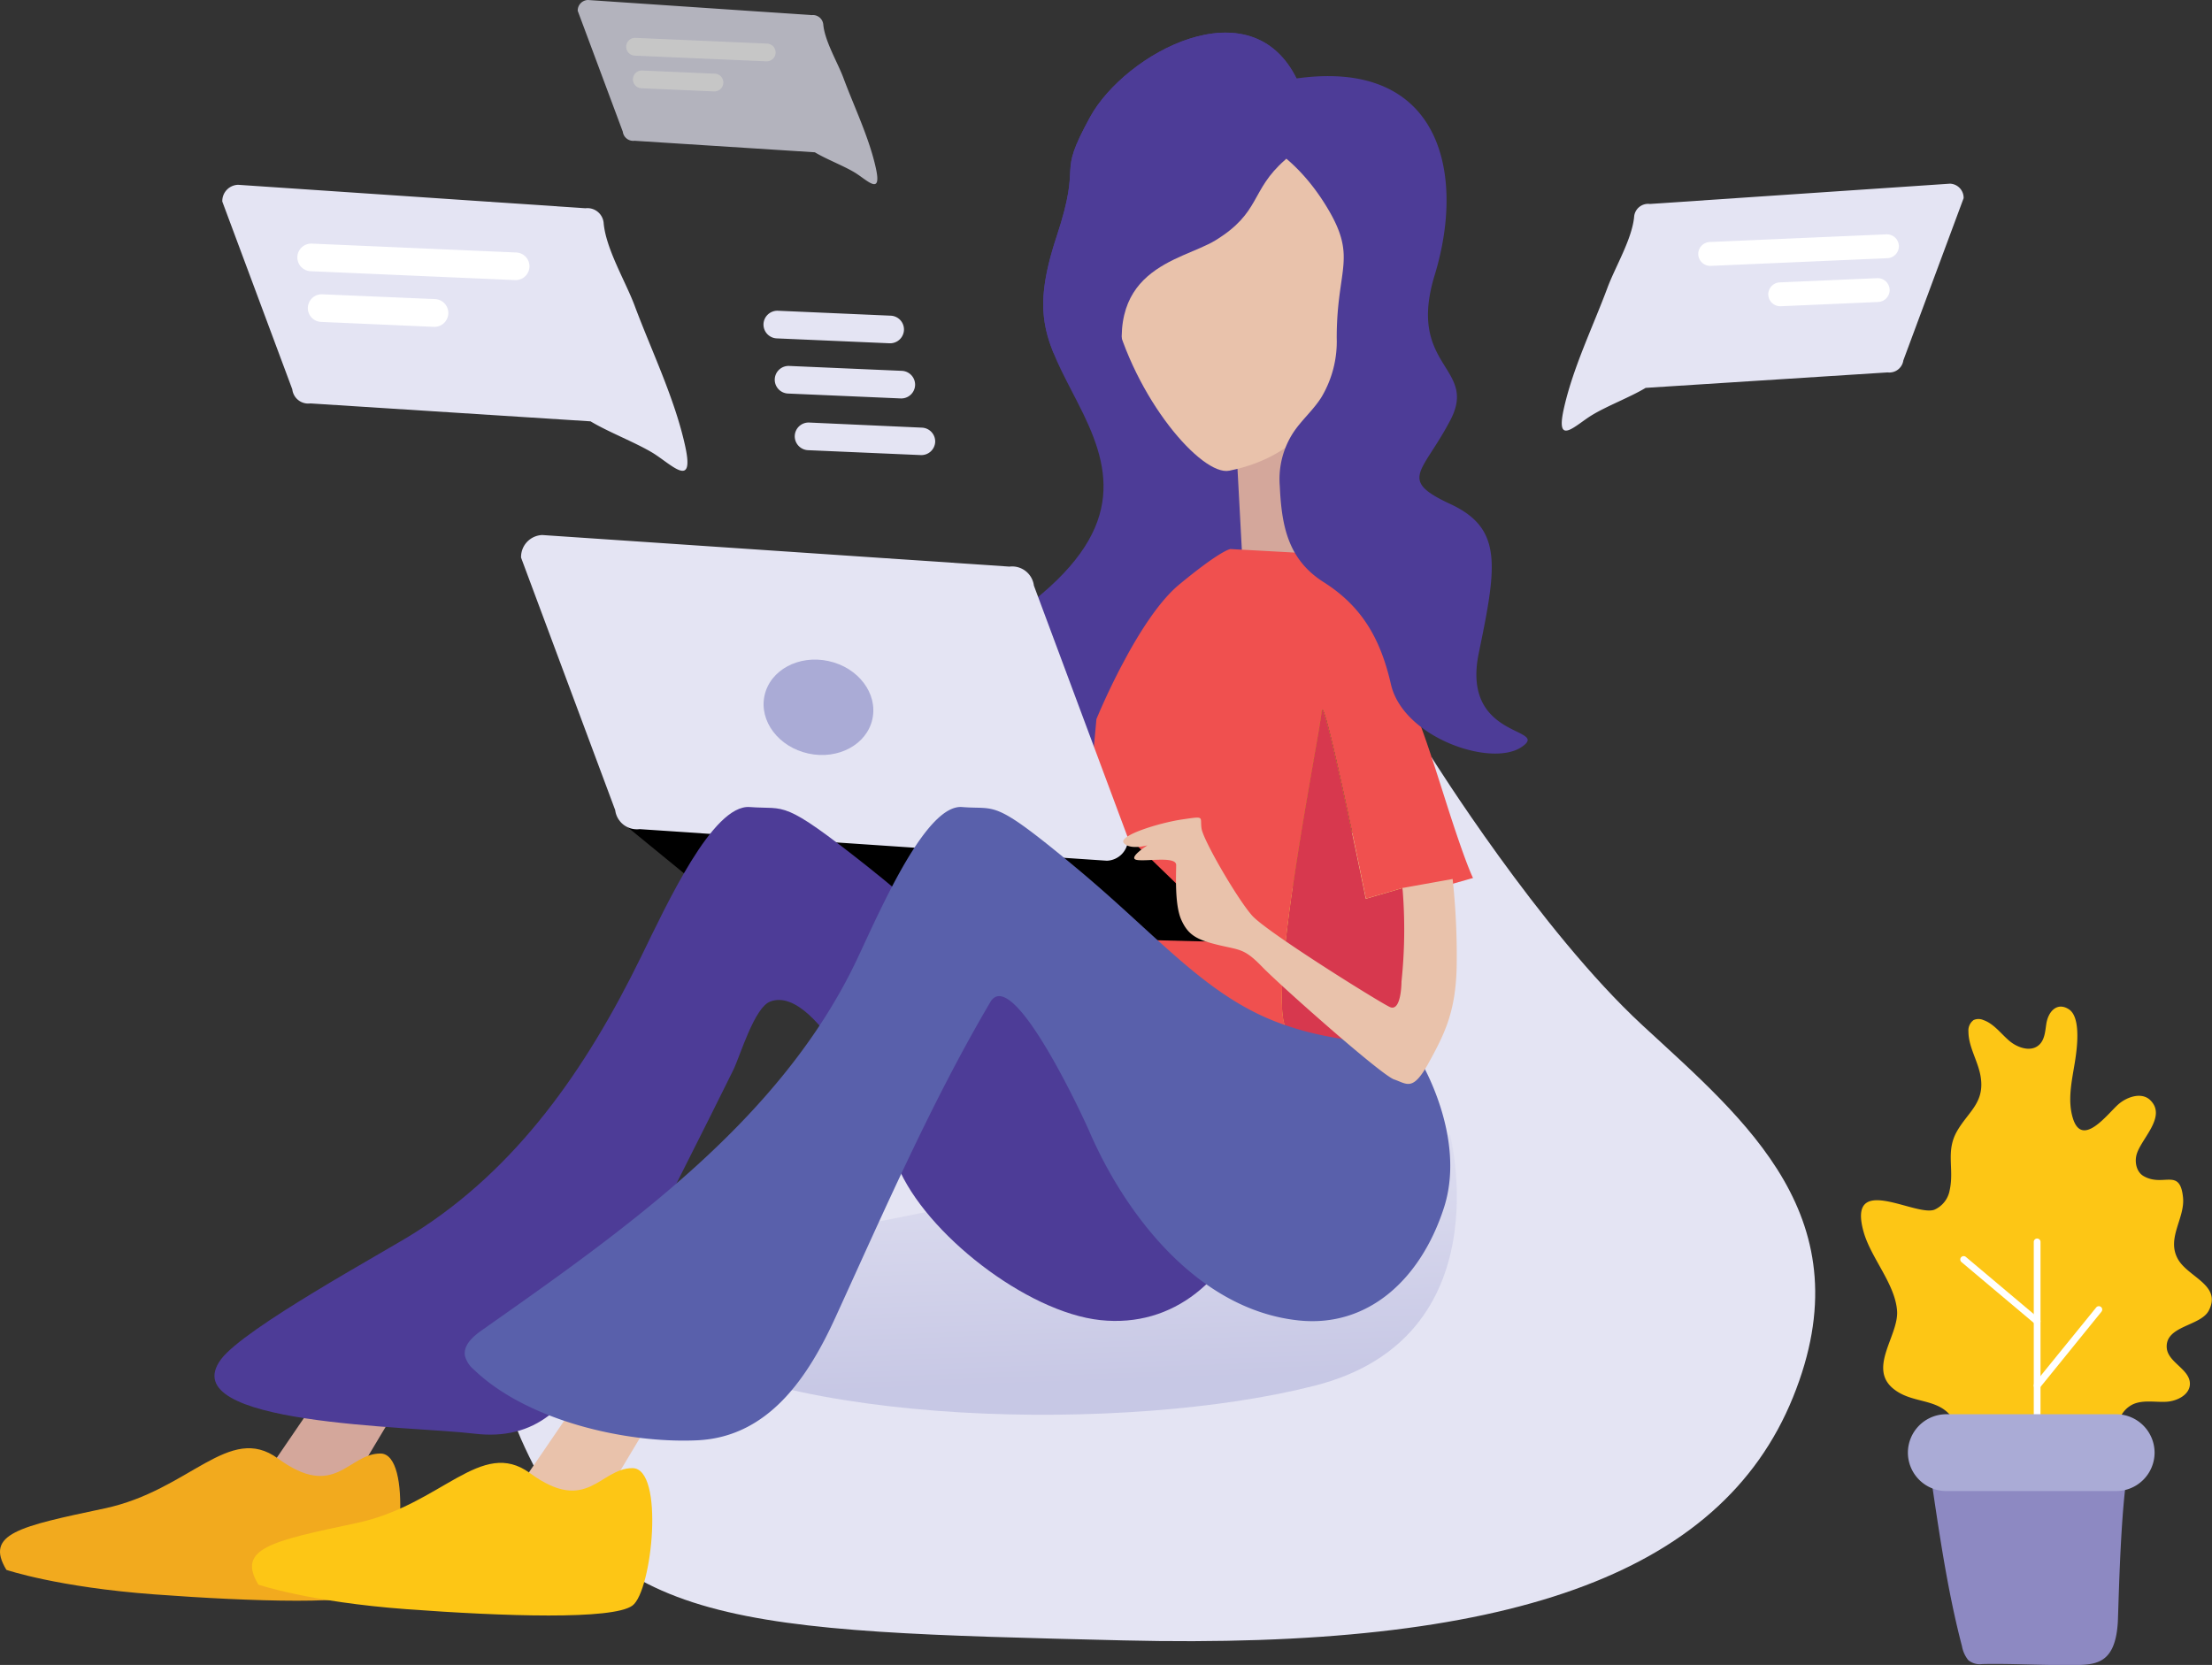 <svg id="Layer_1" data-name="Layer 1" xmlns="http://www.w3.org/2000/svg" xmlns:xlink="http://www.w3.org/1999/xlink" viewBox="0 0 550.55 414.44"><rect x="0" y="0" width="550.55" height="414.44" fill="#333333" stroke="none"/><defs><style>.cls-1{fill:#e4e4f3;}.cls-2{isolation:isolate;opacity:0.49;fill:url(#linear-gradient);}.cls-3{fill:#fdc615;}.cls-4{fill:#fff;}.cls-5{fill:#8d89c2;}.cls-6{fill:#aaabd6;}.cls-7{fill:#4d3c97;}.cls-8{fill:#d4a79b;}.cls-9{fill:#f0504f;}.cls-10{fill:url(#linear-gradient-2);}.cls-11{fill:#d7384e;}.cls-12{fill:#f2aa1e;}.cls-13{fill:#e9c2ab;}.cls-14{fill:#5960ab;}.cls-15{opacity:0.72;}</style><linearGradient id="linear-gradient" x1="1.01" y1="614.14" x2="0.96" y2="614.61" gradientTransform="matrix(455.97, 0, 0, -155.3, -103.32, 95829.37)" gradientUnits="userSpaceOnUse"><stop offset="0" stop-color="#aaabd6"/><stop offset="1" stop-color="#e4e4f3"/></linearGradient><linearGradient id="linear-gradient-2" x1="-46.09" y1="620.72" x2="-49.9" y2="625.03" gradientTransform="matrix(7.37, 0, 0, -23.56, 780.67, 14980.35)" xlink:href="#linear-gradient"/></defs><g id="_1_Working_remotely" data-name=" 1 Working remotely"><g id="Background"><g id="Chair"><path id="Path" class="cls-1" d="M442.85,298.08s26.84,43,52.5,66.72,55.51,48,37.43,92.57-71.39,62.84-166.71,60.51-129-2.83-149.87-50.12,48.66-57.89,96.19-72.27S442.85,298.08,442.85,298.08Z" transform="translate(-86.52 -109.55)"/><path id="Path-2" class="cls-2" d="M447.43,392s13.08,50.47-33.54,62.44-133.58,10.22-166.33-13.09S447.43,392,447.43,392Z" transform="translate(-86.52 -109.55)"/></g></g><g id="Nature"><g id="Plant"><g id="Group"><path id="Path-3" class="cls-3" d="M568.78,479.35a12.36,12.36,0,0,0,5-14.18c-3-8.35-10.6-5.53-16-9.92-6.4-5.16,1.33-13.28.91-19.38-.47-6.71-6.51-13.19-8.33-19.67-4.17-14.9,12.77-3.78,17.6-5.52a6.54,6.54,0,0,0,3.82-4.86c1.18-5.35-1.07-9.68,1.86-14.75,2.83-4.89,7-7.1,5.81-13.75-.68-3.76-3-7.21-3-11a3.21,3.21,0,0,1,1.29-2.86,3,3,0,0,1,2.42,0c2.61.91,4.32,3.34,6.42,5.14s5.48,2.92,7.5,1c1.34-1.26,1.47-3.3,1.74-5.12.49-3.29,2.8-5.57,5.66-3.67,3.12,2.07,1.93,10.22,1.46,13.14-.75,4.64-1.88,9.45-.5,13.94,2.28,7.43,8.5-.89,11.21-3.35,2.22-2,5.94-3.23,8.07-1.12,4.25,4.19-2.58,9.79-3.48,13.76-.43,1.89.12,4.15,1.8,5.12,4.92,2.84,9.07-2.23,9.82,5.35.51,5.19-4.19,10.13-1.27,15.32,2.54,4.54,11,6.46,7.67,12.83-2.06,3.9-10.91,3.73-10.45,9.29.31,3.62,5.75,5.26,5.76,8.9,0,2.74-3.18,4.35-5.92,4.49s-5.61-.5-8.13.57a6.63,6.63,0,0,0-3.64,7.71c.78,2.59,3.19,4.95,2.43,7.54-.91,3.12-5.24,3.24-8.45,2.74C594.78,475,580.74,473.59,568.78,479.35Z" transform="translate(-86.52 -109.55)"/><path id="Path-4" class="cls-4" d="M593.55,478.06a.84.84,0,0,1-.84-.84h0V418.69a.84.84,0,1,1,1.68,0v58.53a.84.84,0,0,1-.83.84Z" transform="translate(-86.52 -109.55)"/><path id="Path-5" class="cls-4" d="M593.55,455.28a.84.84,0,0,1-.84-.85.86.86,0,0,1,.19-.53L608.25,435a.84.84,0,0,1,1.31,1.06L594.21,455A.9.9,0,0,1,593.55,455.28Z" transform="translate(-86.52 -109.55)"/><path id="Path-6" class="cls-4" d="M593.55,439.3a.82.82,0,0,1-.54-.2l-18.3-15.4a.84.84,0,0,1-.09-1.18.85.85,0,0,1,1.17-.11l18.3,15.4a.84.84,0,0,1,.1,1.18A.81.81,0,0,1,593.55,439.3Z" transform="translate(-86.52 -109.55)"/></g><g id="Group-2"><path id="Path-7" class="cls-5" d="M566.22,471.15c2.4,16,4.57,32.73,8.62,48.17a7.72,7.72,0,0,0,1.55,3.45,4.44,4.44,0,0,0,3.48,1c7-.16,14,.29,21,.24,6.6,0,12,.5,12.75-10.47.23-3.8.84-42.36,4.34-42.36Z" transform="translate(-86.52 -109.55)"/><path id="Path-8" class="cls-6" d="M613.22,480.71H570.94a9.59,9.59,0,0,1-9.56-9.56h0a9.59,9.59,0,0,1,9.56-9.57h42.28a9.59,9.59,0,0,1,9.56,9.57h0A9.59,9.59,0,0,1,613.22,480.71Z" transform="translate(-86.52 -109.55)"/></g></g></g><g id="Characters"><g id="Woman"><path id="Hair" class="cls-7" d="M409.41,129.52s5.54,12.31-3.11,19.89-20.43,1.58-31.85,8.52-10.19,15.17-4.95,33.48c6.23,21.79,13,21.14,19.16,22.71s7.94,18.63,8.63,26.52,1.73,13.26-20.07,24-9.91,27.15-7.73,48.43c2.42,23.54-25.51,37.12-30.35,42.8s-16.27,6.63-22.5-5.36,25.43-20.83,22.67-40.09-19.68-32.21,4.2-51.15,19.17-34.09,11.21-49.56-11.77-21.47-5.2-41.36-.34-13.89,8.31-29.67S398,105.53,409.41,129.52Z" transform="translate(-86.52 -109.55)"/><path id="Neck" class="cls-8" d="M394.35,223l1.74,32.41,25.37,9.78S406.2,242.83,408.79,223,394.35,223,394.35,223Z" transform="translate(-86.52 -109.55)"/><g id="Body"><path id="Path-9" class="cls-9" d="M453.15,328.1s-1.69-3.08-6.73-18.92-6.87-21.73-13.88-37.06S411,247.22,411,247.22l-18.23-1s-2.24.14-12.75,8.83-20.61,33.51-20.61,33.51l-4.48,49.35,31.54,23.27,22.3,8a16.1,16.1,0,0,1-2.48-4.55c-3.74-11.11,8.78-72.6,9.2-78.07s11,46.69,11,46.69l9.17-2.66,6.29,20.05,3.94-20.48Z" transform="translate(-86.52 -109.55)"/><path id="Path-10" class="cls-10" d="M443.19,354.74l-1.27-4.06-2,10.58Z" transform="translate(-86.52 -109.55)"/><path id="Path-11" class="cls-3" d="M426.45,333.29s-10.59-52.15-11-46.68-12.94,67-9.2,78.06a16.3,16.3,0,0,0,2.48,4.56l22.94,8.26,8.23-16.23,2-10.58-6.3-20.06Z" transform="translate(-86.52 -109.55)"/><path id="Path-12" class="cls-11" d="M426.45,333.29s-10.59-52.15-11-46.68-12.94,67-9.2,78.06a16.3,16.3,0,0,0,2.48,4.56l22.94,8.26,8.23-16.23,2-10.58-6.3-20.06Z" transform="translate(-86.52 -109.55)"/></g></g></g><g id="UI"><g id="Laptop"><path id="Path-13" d="M240.56,313.68l128.8,6.21,25,24.21-120.3-3Z" transform="translate(-86.52 -109.55)"/><g id="Group-3"><path id="Path-14" class="cls-1" d="M362,323.8l-116.27-7.86a5.45,5.45,0,0,1-6.09-4.73l-23.43-62.86a5.47,5.47,0,0,1,5.28-5.62l116.27,7.86a5.46,5.46,0,0,1,6.09,4.73l23.43,62.87A5.46,5.46,0,0,1,362,323.8Z" transform="translate(-86.52 -109.55)"/><ellipse id="Oval" class="cls-6" cx="290.25" cy="285.62" rx="11.78" ry="13.74" transform="translate(-137.03 399.04) rotate(-77.74)"/></g></g></g><g id="Characters-2" data-name="Characters"><g id="Woman-2" data-name="Woman"><g id="Leg"><path id="Skin" class="cls-8" d="M187.58,425.31,154.7,473.46l15,12.65L201,433.83S193.81,425.75,187.58,425.31Z" transform="translate(-86.52 -109.55)"/><path id="Shoe" class="cls-12" d="M88.11,500.32s12.65,4.32,36.89,6.11,51.28,2.7,56.2-.89,8.08-34.18,0-34.18-11.22,11.69-25.47,1.26c-12.2-8.94-21.95,7.91-43.2,12.41S82.67,491.32,88.11,500.32Z" transform="translate(-86.52 -109.55)"/><path id="Leg-2" data-name="Leg" class="cls-7" d="M392.23,373.24c-2.9-5.46-18.62-2.38-37.47-9.39s-31-21.73-52.43-38.69-19.95-14-29.19-14.72S252.46,334.69,246,347.87c-13.59,27.76-30.79,52.56-56.49,68.69-7.8,4.91-42.2,23.56-48,31.37-12.11,16.44,47.41,16.58,63,18.48,15.4,1.88,24-6.88,30.27-20.7,7.11-15.78,14.89-31.21,22.67-46.65,3.88-7.72,7.79-15.44,11.6-23.2,1.64-3.35,5.2-15.49,9.16-17,12.2-4.64,28.29,32.53,31.72,40.88,6.89,16.82,32.12,36.45,50.45,38.41s32.12-10.23,38.13-28S392.23,373.24,392.23,373.24Z" transform="translate(-86.52 -109.55)"/></g><g id="Leg-3" data-name="Leg"><path id="Skin-2" data-name="Skin" class="cls-13" d="M250.3,429l-32.88,48.15,15,12.65,31.32-52.28S256.53,429.4,250.3,429Z" transform="translate(-86.52 -109.55)"/><path id="Shoe-2" data-name="Shoe" class="cls-3" d="M150.83,504s12.65,4.32,36.88,6.11,51.29,2.7,56.21-.89S252,475,243.92,475s-11.22,11.69-25.47,1.26c-12.2-8.94-21.95,7.91-43.2,12.41S145.39,495,150.83,504Z" transform="translate(-86.52 -109.55)"/><path id="Leg-4" data-name="Leg" class="cls-14" d="M439.83,373.24c-2.78-5.46-17.81-2.38-35.82-9.39s-29.65-21.73-50.12-38.69-19.07-14-27.9-14.72-19.77,24.25-25.94,37.43c-19,40.55-58,67.76-93.58,92.79-2.21,1.56-4.68,3.72-4.23,6.38a6.64,6.64,0,0,0,2.2,3.41c13.18,12.73,37.89,18.45,55.64,17.62s27.58-15.75,34.33-30.5C306.49,411.18,318.28,384,333,359c5.51-9.4,23.08,28.56,24.61,32.09,9.1,21.1,27.17,44.35,51.84,47.11,17.52,2,30.7-10.23,36.45-28S439.83,373.24,439.83,373.24Z" transform="translate(-86.52 -109.55)"/></g><path id="Face" class="cls-13" d="M371.68,154s-13.55,10-8.16,32.45,22.16,41.62,28.93,40.27c18.71-3.74,25.27-17,31.76-28.31,8-13.91-7.84-47.85-7.84-47.85l-14.92-8.05Z" transform="translate(-86.52 -109.55)"/><g id="Hair-2" data-name="Hair"><path id="Path-15" class="cls-7" d="M398.68,144.05s9.42,3.15,17.69,16.41,2.85,15.42,2.85,33.2a27.07,27.07,0,0,1-3.79,14.74c-2,3.21-5,5.74-7.07,8.9a21.22,21.22,0,0,0-3.31,13.21c.45,10,2.05,18.37,11,24,9.63,6.13,14.13,14.31,16.66,25.36,3,13.24,24.85,20.73,32.46,15.67s-15.1-1.67-10.59-23.45,6-31-7.11-37.09-6.87-7.65.05-20.9S436.57,201,443.61,178c8.13-26.63.76-56.32-39.05-48.11S398.68,144.05,398.68,144.05Z" transform="translate(-86.52 -109.55)"/><path id="Path-16" class="cls-7" d="M389,169.4c11.42-7,8.66-12.41,17.31-20s3.12-19.89,3.12-19.89c-11.42-24-42.92-6.63-51.58,9.16s-1.73,9.78-8.31,29.67c-4.53,13.71-4.13,20.82-.83,29l18.62,7.54C359.78,176.27,380.4,174.62,389,169.4Z" transform="translate(-86.52 -109.55)"/></g><path id="Arm" class="cls-13" d="M435.34,353.9s0,7.7-2.94,6.3-30.57-18.64-34.21-22.71-12.2-18.78-12.62-21.73,1-3.08-4.77-2.24-16.12,4.07-14.57,5.88,5.88.57,5.88.57-5.09,3.22-2.62,3.64,9.77-1,9.77,1.26-.42,9.82,1.26,13.6,3.79,5,9.25,6.31,6.44.84,10.93,5.47,29.59,26.91,32.81,28,4.63,3.08,8.56-4.07,6.73-12.62,7-23.83a177.8,177.8,0,0,0-1-22l-12.48,2.24A124.18,124.18,0,0,1,435.34,353.9Z" transform="translate(-86.52 -109.55)"/></g></g><g id="UI-2" data-name="UI"><g id="Chat"><path id="Path-17" class="cls-1" d="M475.7,211.49c2.24-10.25,7.23-20.46,10.9-30.3,1.94-5.23,6.22-12.28,6.66-17.87a3.5,3.5,0,0,1,3.91-3l74.68-5.05a3.52,3.52,0,0,1,3.4,3.61l-15,40.37a3.52,3.52,0,0,1-3.92,3l-60.22,3.85c-3.7,2.24-9.55,4.48-13.24,6.71C478.72,215.28,473.65,220.89,475.7,211.49Z" transform="translate(-86.52 -109.55)"/><g id="Group-4"><path id="Path-18" class="cls-4" d="M529.75,185.78,554,184.72a3,3,0,0,0,2.84-3.09h0a3,3,0,0,0-3.1-2.84l-24.27,1.05a3,3,0,0,0-2.84,3.1h0A3,3,0,0,0,529.75,185.78Z" transform="translate(-86.52 -109.55)"/><path id="Path-19" class="cls-4" d="M512.3,175.73l44-1.91a3,3,0,0,0,2.84-3.1h0a3,3,0,0,0-3.1-2.84l-44,1.91a3,3,0,0,0-2.84,3.1h0A3,3,0,0,0,512.3,175.73Z" transform="translate(-86.52 -109.55)"/></g></g><g id="Chat-2" data-name="Chat"><path id="Path-20" class="cls-1" d="M257.07,220.66c-2.58-11.86-8.36-23.68-12.61-35.07-2.25-6-7.21-14.2-7.71-20.68a4.06,4.06,0,0,0-4.53-3.52l-86.44-5.84a4.05,4.05,0,0,0-3.93,4.17l17.42,46.74a4,4,0,0,0,4.52,3.51l69.72,4.46c4.27,2.59,11,5.19,15.33,7.77C253.58,225.06,259.45,231.55,257.07,220.66Z" transform="translate(-86.52 -109.55)"/><g id="Group-5"><path id="Path-21" class="cls-4" d="M194.51,190.91l-28.09-1.23a3.44,3.44,0,0,1-3.28-3.58h0a3.45,3.45,0,0,1,3.59-3.29L194.81,184a3.45,3.45,0,0,1,3.29,3.59h0A3.46,3.46,0,0,1,194.51,190.91Z" transform="translate(-86.52 -109.55)"/><path id="Path-22" class="cls-4" d="M214.71,179.27l-50.89-2.21a3.45,3.45,0,0,1-3.29-3.58h0a3.46,3.46,0,0,1,3.59-3.29L215,172.4A3.45,3.45,0,0,1,218.3,176h0A3.45,3.45,0,0,1,214.71,179.27Z" transform="translate(-86.52 -109.55)"/></g></g><g id="Chat-3" data-name="Chat" class="cls-15"><path id="Path-23" class="cls-1" d="M304.53,151.47c-1.66-7.63-5.39-15.24-8.11-22.58-1.46-3.89-4.65-9.14-5-13.32a2.61,2.61,0,0,0-2.91-2.26l-55.66-3.76a2.63,2.63,0,0,0-2.54,2.69l11.22,30.09a2.61,2.61,0,0,0,2.91,2.26l44.89,2.87c2.75,1.67,7.11,3.34,9.87,5C302.29,154.31,306.06,158.48,304.53,151.47Z" transform="translate(-86.52 -109.55)"/><g id="Group-6"><path id="Path-24" class="cls-4" d="M264.25,132.31l-18.08-.79a2.21,2.21,0,0,1-2.12-2.3h0a2.21,2.21,0,0,1,2.31-2.12l18.08.79a2.21,2.21,0,0,1,2.12,2.3h0A2.23,2.23,0,0,1,264.25,132.31Z" transform="translate(-86.52 -109.55)"/><path id="Path-25" class="cls-4" d="M277.26,124.82l-32.77-1.42a2.23,2.23,0,0,1-2.12-2.31h0a2.23,2.23,0,0,1,2.31-2.12l32.77,1.43a2.21,2.21,0,0,1,2.12,2.3h0A2.23,2.23,0,0,1,277.26,124.82Z" transform="translate(-86.52 -109.55)"/></g></g><g id="Element"><path id="Path-26" class="cls-1" d="M307.92,195l-28.09-1.22a3.45,3.45,0,0,1-3.28-3.59h0a3.46,3.46,0,0,1,3.59-3.29l28.08,1.23a3.44,3.44,0,0,1,3.29,3.58h0A3.46,3.46,0,0,1,307.92,195Z" transform="translate(-86.52 -109.55)"/><path id="Path-27" class="cls-1" d="M310.72,208.73l-28.08-1.22a3.45,3.45,0,0,1-3.29-3.58h0a3.45,3.45,0,0,1,3.59-3.29L311,201.86a3.45,3.45,0,0,1,3.28,3.59h0A3.45,3.45,0,0,1,310.72,208.73Z" transform="translate(-86.52 -109.55)"/><path id="Path-28" class="cls-1" d="M315.7,222.83l-28.08-1.22a3.46,3.46,0,0,1-3.29-3.59h0a3.45,3.45,0,0,1,3.59-3.29L316,216a3.45,3.45,0,0,1,3.28,3.59h0A3.45,3.45,0,0,1,315.7,222.83Z" transform="translate(-86.52 -109.55)"/></g></g></g></svg>